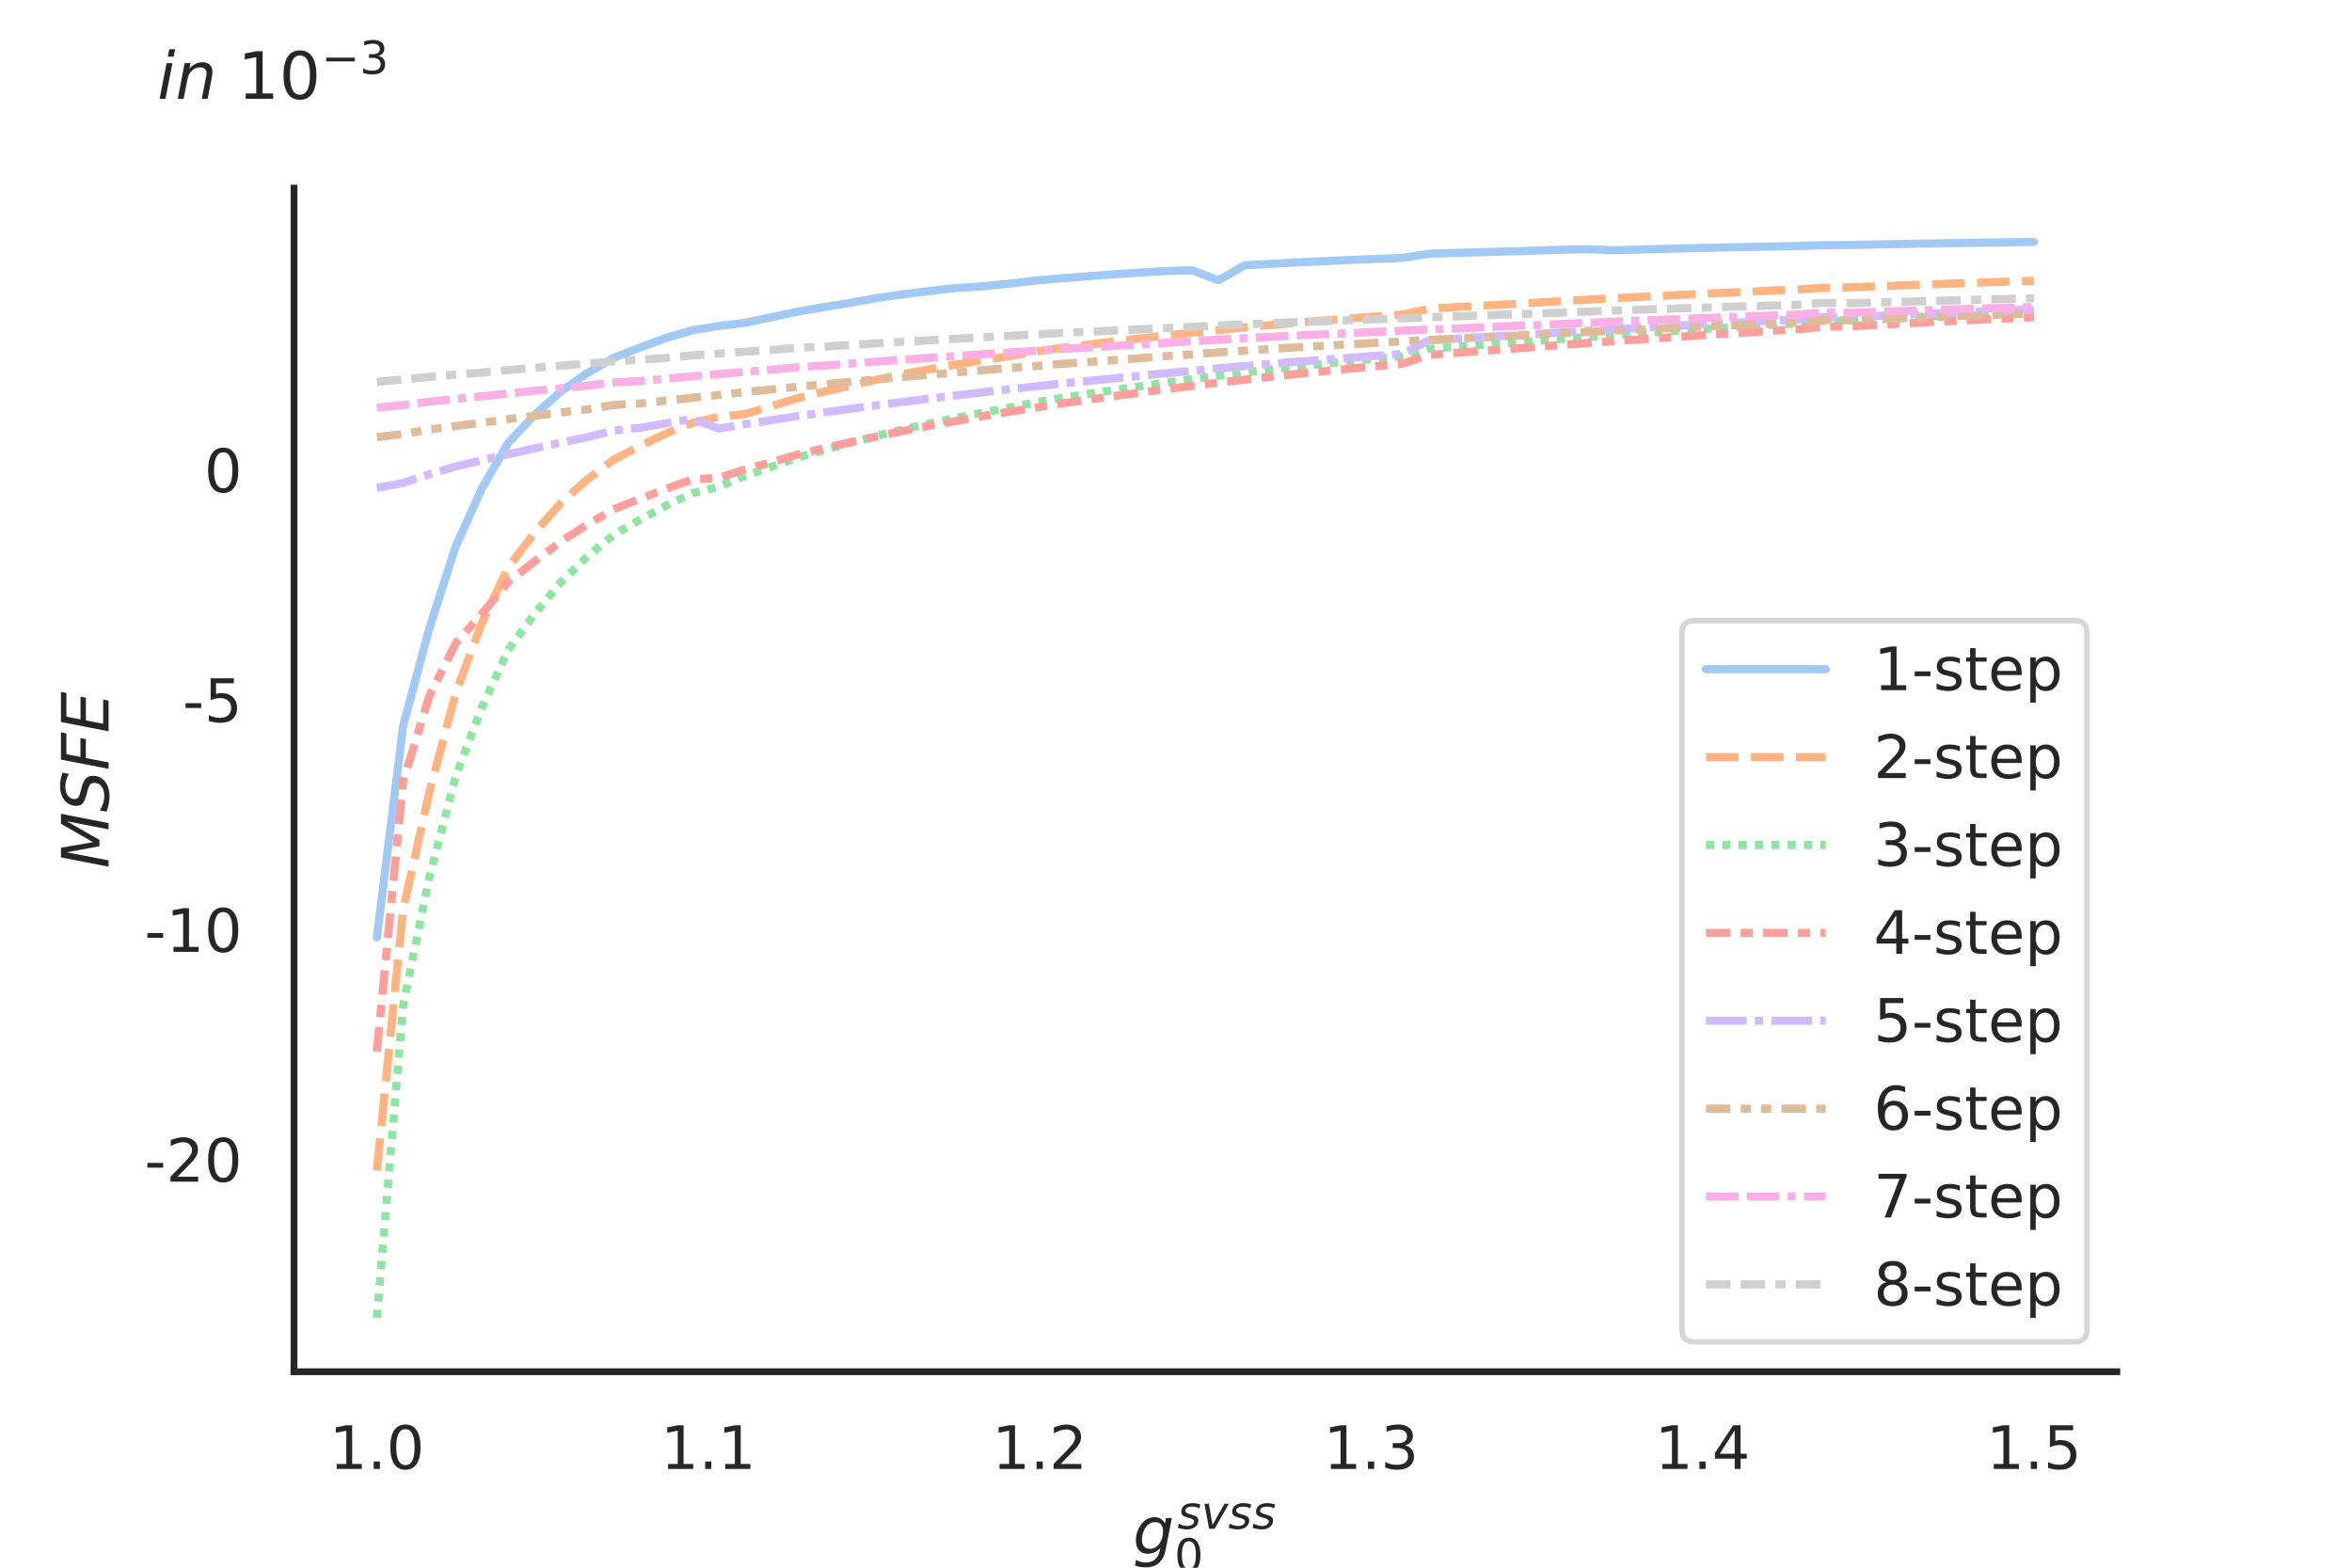 <?xml version="1.0" encoding="utf-8" standalone="no"?>
<!DOCTYPE svg PUBLIC "-//W3C//DTD SVG 1.1//EN"
  "http://www.w3.org/Graphics/SVG/1.1/DTD/svg11.dtd">
<!-- Created with matplotlib (https://matplotlib.org/) -->
<svg height="288pt" version="1.1" viewBox="0 0 432 288" width="432pt" xmlns="http://www.w3.org/2000/svg" xmlns:xlink="http://www.w3.org/1999/xlink">
 <defs>
  <style type="text/css">
*{stroke-linecap:butt;stroke-linejoin:round;}
  </style>
 </defs>
 <g id="figure_1">
  <g id="patch_1">
   <path d="M 0 288 
L 432 288 
L 432 0 
L 0 0 
z
" style="fill:#ffffff;"/>
  </g>
  <g id="axes_1">
   <g id="patch_2">
    <path d="M 54 252 
L 388.8 252 
L 388.8 34.56 
L 54 34.56 
z
" style="fill:#ffffff;"/>
   </g>
   <g id="matplotlib.axis_1">
    <g id="xtick_1">
     <g id="text_1">
      <!-- 1.0 -->
      <defs>
       <path d="M 12.406 8.297 
L 28.516 8.297 
L 28.516 63.922 
L 10.984 60.406 
L 10.984 69.391 
L 28.422 72.906 
L 38.281 72.906 
L 38.281 8.297 
L 54.391 8.297 
L 54.391 0 
L 12.406 0 
z
" id="DejaVuSans-49"/>
       <path d="M 10.688 12.406 
L 21 12.406 
L 21 0 
L 10.688 0 
z
" id="DejaVuSans-46"/>
       <path d="M 31.781 66.406 
Q 24.172 66.406 20.328 58.906 
Q 16.5 51.422 16.5 36.375 
Q 16.5 21.391 20.328 13.891 
Q 24.172 6.391 31.781 6.391 
Q 39.453 6.391 43.281 13.891 
Q 47.125 21.391 47.125 36.375 
Q 47.125 51.422 43.281 58.906 
Q 39.453 66.406 31.781 66.406 
z
M 31.781 74.219 
Q 44.047 74.219 50.516 64.516 
Q 56.984 54.828 56.984 36.375 
Q 56.984 17.969 50.516 8.266 
Q 44.047 -1.422 31.781 -1.422 
Q 19.531 -1.422 13.062 8.266 
Q 6.594 17.969 6.594 36.375 
Q 6.594 54.828 13.062 64.516 
Q 19.531 74.219 31.781 74.219 
z
" id="DejaVuSans-48"/>
      </defs>
      <g style="fill:#262626;" transform="translate(60.471 269.858)scale(0.11 -0.11)">
       <use xlink:href="#DejaVuSans-49"/>
       <use x="63.623" xlink:href="#DejaVuSans-46"/>
       <use x="95.41" xlink:href="#DejaVuSans-48"/>
      </g>
     </g>
    </g>
    <g id="xtick_2">
     <g id="text_2">
      <!-- 1.1 -->
      <g style="fill:#262626;" transform="translate(121.344 269.858)scale(0.11 -0.11)">
       <use xlink:href="#DejaVuSans-49"/>
       <use x="63.623" xlink:href="#DejaVuSans-46"/>
       <use x="95.41" xlink:href="#DejaVuSans-49"/>
      </g>
     </g>
    </g>
    <g id="xtick_3">
     <g id="text_3">
      <!-- 1.2 -->
      <defs>
       <path d="M 19.188 8.297 
L 53.609 8.297 
L 53.609 0 
L 7.328 0 
L 7.328 8.297 
Q 12.938 14.109 22.625 23.891 
Q 32.328 33.688 34.812 36.531 
Q 39.547 41.844 41.422 45.531 
Q 43.312 49.219 43.312 52.781 
Q 43.312 58.594 39.234 62.25 
Q 35.156 65.922 28.609 65.922 
Q 23.969 65.922 18.812 64.312 
Q 13.672 62.703 7.812 59.422 
L 7.812 69.391 
Q 13.766 71.781 18.938 73 
Q 24.125 74.219 28.422 74.219 
Q 39.75 74.219 46.484 68.547 
Q 53.219 62.891 53.219 53.422 
Q 53.219 48.922 51.531 44.891 
Q 49.859 40.875 45.406 35.406 
Q 44.188 33.984 37.641 27.219 
Q 31.109 20.453 19.188 8.297 
z
" id="DejaVuSans-50"/>
      </defs>
      <g style="fill:#262626;" transform="translate(182.217 269.858)scale(0.11 -0.11)">
       <use xlink:href="#DejaVuSans-49"/>
       <use x="63.623" xlink:href="#DejaVuSans-46"/>
       <use x="95.41" xlink:href="#DejaVuSans-50"/>
      </g>
     </g>
    </g>
    <g id="xtick_4">
     <g id="text_4">
      <!-- 1.3 -->
      <defs>
       <path d="M 40.578 39.312 
Q 47.656 37.797 51.625 33 
Q 55.609 28.219 55.609 21.188 
Q 55.609 10.406 48.188 4.484 
Q 40.766 -1.422 27.094 -1.422 
Q 22.516 -1.422 17.656 -0.516 
Q 12.797 0.391 7.625 2.203 
L 7.625 11.719 
Q 11.719 9.328 16.594 8.109 
Q 21.484 6.891 26.812 6.891 
Q 36.078 6.891 40.938 10.547 
Q 45.797 14.203 45.797 21.188 
Q 45.797 27.641 41.281 31.266 
Q 36.766 34.906 28.719 34.906 
L 20.219 34.906 
L 20.219 43.016 
L 29.109 43.016 
Q 36.375 43.016 40.234 45.922 
Q 44.094 48.828 44.094 54.297 
Q 44.094 59.906 40.109 62.906 
Q 36.141 65.922 28.719 65.922 
Q 24.656 65.922 20.016 65.031 
Q 15.375 64.156 9.812 62.312 
L 9.812 71.094 
Q 15.438 72.656 20.344 73.438 
Q 25.25 74.219 29.594 74.219 
Q 40.828 74.219 47.359 69.109 
Q 53.906 64.016 53.906 55.328 
Q 53.906 49.266 50.438 45.094 
Q 46.969 40.922 40.578 39.312 
z
" id="DejaVuSans-51"/>
      </defs>
      <g style="fill:#262626;" transform="translate(243.09 269.858)scale(0.11 -0.11)">
       <use xlink:href="#DejaVuSans-49"/>
       <use x="63.623" xlink:href="#DejaVuSans-46"/>
       <use x="95.41" xlink:href="#DejaVuSans-51"/>
      </g>
     </g>
    </g>
    <g id="xtick_5">
     <g id="text_5">
      <!-- 1.4 -->
      <defs>
       <path d="M 37.797 64.312 
L 12.891 25.391 
L 37.797 25.391 
z
M 35.203 72.906 
L 47.609 72.906 
L 47.609 25.391 
L 58.016 25.391 
L 58.016 17.188 
L 47.609 17.188 
L 47.609 0 
L 37.797 0 
L 37.797 17.188 
L 4.891 17.188 
L 4.891 26.703 
z
" id="DejaVuSans-52"/>
      </defs>
      <g style="fill:#262626;" transform="translate(303.962 269.858)scale(0.11 -0.11)">
       <use xlink:href="#DejaVuSans-49"/>
       <use x="63.623" xlink:href="#DejaVuSans-46"/>
       <use x="95.41" xlink:href="#DejaVuSans-52"/>
      </g>
     </g>
    </g>
    <g id="xtick_6">
     <g id="text_6">
      <!-- 1.5 -->
      <defs>
       <path d="M 10.797 72.906 
L 49.516 72.906 
L 49.516 64.594 
L 19.828 64.594 
L 19.828 46.734 
Q 21.969 47.469 24.109 47.828 
Q 26.266 48.188 28.422 48.188 
Q 40.625 48.188 47.75 41.5 
Q 54.891 34.812 54.891 23.391 
Q 54.891 11.625 47.562 5.094 
Q 40.234 -1.422 26.906 -1.422 
Q 22.312 -1.422 17.547 -0.641 
Q 12.797 0.141 7.719 1.703 
L 7.719 11.625 
Q 12.109 9.234 16.797 8.062 
Q 21.484 6.891 26.703 6.891 
Q 35.156 6.891 40.078 11.328 
Q 45.016 15.766 45.016 23.391 
Q 45.016 31 40.078 35.438 
Q 35.156 39.891 26.703 39.891 
Q 22.75 39.891 18.812 39.016 
Q 14.891 38.141 10.797 36.281 
z
" id="DejaVuSans-53"/>
      </defs>
      <g style="fill:#262626;" transform="translate(364.835 269.858)scale(0.11 -0.11)">
       <use xlink:href="#DejaVuSans-49"/>
       <use x="63.623" xlink:href="#DejaVuSans-46"/>
       <use x="95.41" xlink:href="#DejaVuSans-53"/>
      </g>
     </g>
    </g>
    <g id="text_7">
     <!-- $g_{0}^{svss}$ -->
     <defs>
      <path d="M 59.625 54.688 
L 50.297 6.781 
Q 47.609 -7.125 40.016 -13.953 
Q 32.422 -20.797 19.578 -20.797 
Q 14.844 -20.797 10.781 -20.094 
Q 6.734 -19.391 3.219 -17.922 
L 4.891 -9.188 
Q 8.203 -11.328 11.906 -12.344 
Q 15.625 -13.375 19.828 -13.375 
Q 28.375 -13.375 33.859 -8.703 
Q 39.359 -4.047 41.109 4.688 
L 41.891 8.797 
Q 38.141 4.5 33.156 2.25 
Q 28.172 0 22.406 0 
Q 14.109 0 9.344 5.484 
Q 4.594 10.984 4.594 20.609 
Q 4.594 28.172 7.469 35.422 
Q 10.359 42.672 15.578 48.297 
Q 19.047 52 23.656 54 
Q 28.266 56 33.297 56 
Q 38.812 56 42.906 53.438 
Q 47.016 50.875 49.031 46.188 
L 50.594 54.688 
z
M 46.094 34.625 
Q 46.094 41.266 42.969 44.875 
Q 39.844 48.484 34.078 48.484 
Q 30.516 48.484 27.297 47.062 
Q 24.078 45.656 21.781 43.109 
Q 18.062 38.922 15.984 33.234 
Q 13.922 27.547 13.922 21.484 
Q 13.922 14.75 17.062 11.125 
Q 20.219 7.516 26.125 7.516 
Q 34.672 7.516 40.375 15.25 
Q 46.094 23 46.094 34.625 
z
" id="DejaVuSans-Oblique-103"/>
      <path d="M 50 53.078 
L 48.297 44.578 
Q 44.734 46.531 40.766 47.5 
Q 36.812 48.484 32.625 48.484 
Q 25.531 48.484 21.453 46.062 
Q 17.391 43.656 17.391 39.5 
Q 17.391 34.672 26.859 32.078 
Q 27.594 31.891 27.938 31.781 
L 30.812 30.906 
Q 39.797 28.422 42.797 25.688 
Q 45.797 22.953 45.797 18.219 
Q 45.797 9.516 38.891 4.047 
Q 31.984 -1.422 20.797 -1.422 
Q 16.453 -1.422 11.672 -0.578 
Q 6.891 0.25 1.125 2 
L 2.875 11.281 
Q 7.812 8.734 12.594 7.422 
Q 17.391 6.109 21.781 6.109 
Q 28.375 6.109 32.5 8.938 
Q 36.625 11.766 36.625 16.109 
Q 36.625 20.797 25.781 23.688 
L 24.859 23.922 
L 21.781 24.703 
Q 14.938 26.516 11.766 29.469 
Q 8.594 32.422 8.594 37.016 
Q 8.594 45.75 15.156 50.875 
Q 21.734 56 33.016 56 
Q 37.453 56 41.672 55.266 
Q 45.906 54.547 50 53.078 
z
" id="DejaVuSans-Oblique-115"/>
      <path d="M 7.172 54.688 
L 16.703 54.688 
L 24.703 8.203 
L 50.875 54.688 
L 60.406 54.688 
L 29.297 0 
L 17.188 0 
z
" id="DejaVuSans-Oblique-118"/>
     </defs>
     <g style="fill:#262626;" transform="translate(208.08 285.506)scale(0.12 -0.12)">
      <use transform="translate(0 0.519)" xlink:href="#DejaVuSans-Oblique-103"/>
      <use transform="translate(68.126 38.8)scale(0.7)" xlink:href="#DejaVuSans-Oblique-115"/>
      <use transform="translate(104.596 38.8)scale(0.7)" xlink:href="#DejaVuSans-Oblique-118"/>
      <use transform="translate(146.022 38.8)scale(0.7)" xlink:href="#DejaVuSans-Oblique-115"/>
      <use transform="translate(182.492 38.8)scale(0.7)" xlink:href="#DejaVuSans-Oblique-115"/>
      <use transform="translate(63.477 -26.825)scale(0.7)" xlink:href="#DejaVuSans-48"/>
     </g>
    </g>
   </g>
   <g id="matplotlib.axis_2">
    <g id="ytick_1">
     <g id="text_8">
      <!-- -20 -->
      <defs>
       <path d="M 4.891 31.391 
L 31.203 31.391 
L 31.203 23.391 
L 4.891 23.391 
z
" id="DejaVuSans-45"/>
      </defs>
      <g style="fill:#262626;" transform="translate(26.534 217.087)scale(0.11 -0.11)">
       <use xlink:href="#DejaVuSans-45"/>
       <use x="36.084" xlink:href="#DejaVuSans-50"/>
       <use x="99.707" xlink:href="#DejaVuSans-48"/>
      </g>
     </g>
    </g>
    <g id="ytick_2">
     <g id="text_9">
      <!-- -10 -->
      <g style="fill:#262626;" transform="translate(26.534 174.86)scale(0.11 -0.11)">
       <use xlink:href="#DejaVuSans-45"/>
       <use x="36.084" xlink:href="#DejaVuSans-49"/>
       <use x="99.707" xlink:href="#DejaVuSans-48"/>
      </g>
     </g>
    </g>
    <g id="ytick_3">
     <g id="text_10">
      <!-- -5 -->
      <g style="fill:#262626;" transform="translate(33.533 132.632)scale(0.11 -0.11)">
       <use xlink:href="#DejaVuSans-45"/>
       <use x="36.084" xlink:href="#DejaVuSans-53"/>
      </g>
     </g>
    </g>
    <g id="ytick_4">
     <g id="text_11">
      <!-- 0 -->
      <g style="fill:#262626;" transform="translate(37.501 90.405)scale(0.11 -0.11)">
       <use xlink:href="#DejaVuSans-48"/>
      </g>
     </g>
    </g>
    <g id="ytick_5"/>
    <g id="text_12">
     <!-- $\it{MSFE}$ -->
     <defs>
      <path d="M 16.891 72.906 
L 31.688 72.906 
L 40.188 23.781 
L 68.406 72.906 
L 83.594 72.906 
L 69.391 0 
L 59.812 0 
L 72.219 63.922 
L 43.609 14.016 
L 33.984 14.016 
L 24.703 64.109 
L 12.312 0 
L 2.688 0 
z
" id="DejaVuSans-Oblique-77"/>
      <path d="M 60.297 70.516 
L 58.406 60.891 
Q 53.469 63.531 48.609 64.875 
Q 43.75 66.219 39.203 66.219 
Q 30.375 66.219 25.141 62.359 
Q 19.922 58.5 19.922 52.094 
Q 19.922 48.578 21.844 46.703 
Q 23.781 44.828 31.781 42.672 
L 37.703 41.219 
Q 47.703 38.625 51.609 34.641 
Q 55.516 30.672 55.516 23.484 
Q 55.516 12.453 46.844 5.516 
Q 38.188 -1.422 24.031 -1.422 
Q 18.219 -1.422 12.359 -0.266 
Q 6.5 0.875 0.594 3.219 
L 2.594 13.375 
Q 8.016 10.016 13.453 8.297 
Q 18.891 6.594 24.312 6.594 
Q 33.547 6.594 39.109 10.688 
Q 44.672 14.797 44.672 21.391 
Q 44.672 25.781 42.453 28.047 
Q 40.234 30.328 32.906 32.172 
L 27 33.688 
Q 16.891 36.328 13.203 39.766 
Q 9.516 43.219 9.516 49.422 
Q 9.516 60.297 17.891 67.25 
Q 26.266 74.219 39.703 74.219 
Q 44.922 74.219 50.047 73.281 
Q 55.172 72.359 60.297 70.516 
z
" id="DejaVuSans-Oblique-83"/>
      <path d="M 16.891 72.906 
L 58.688 72.906 
L 57.078 64.594 
L 25.094 64.594 
L 20.906 43.109 
L 49.812 43.109 
L 48.188 34.812 
L 19.281 34.812 
L 12.5 0 
L 2.688 0 
z
" id="DejaVuSans-Oblique-70"/>
      <path d="M 16.891 72.906 
L 62.984 72.906 
L 61.375 64.594 
L 25.094 64.594 
L 20.906 43.016 
L 55.719 43.016 
L 54.109 34.719 
L 19.281 34.719 
L 14.203 8.297 
L 51.312 8.297 
L 49.703 0 
L 2.688 0 
z
" id="DejaVuSans-Oblique-69"/>
     </defs>
     <g style="fill:#262626;" transform="translate(20.038 159.54)rotate(-90)scale(0.12 -0.12)">
      <use transform="translate(0 0.781)" xlink:href="#DejaVuSans-Oblique-77"/>
      <use transform="translate(86.279 0.781)" xlink:href="#DejaVuSans-Oblique-83"/>
      <use transform="translate(149.756 0.781)" xlink:href="#DejaVuSans-Oblique-70"/>
      <use transform="translate(207.275 0.781)" xlink:href="#DejaVuSans-Oblique-69"/>
     </g>
    </g>
   </g>
   <g id="line2d_1">
    <path clip-path="url(#pb3e1c1f8e9)" d="M 69.218 172.209 
L 74.049 133.347 
L 78.881 115.366 
L 83.712 100.354 
L 88.543 89.669 
L 93.374 81.317 
L 98.205 76.222 
L 103.036 71.898 
L 107.868 68.525 
L 112.699 65.756 
L 117.53 63.848 
L 122.361 62.094 
L 127.192 60.662 
L 132.023 59.884 
L 136.855 59.3 
L 141.686 58.274 
L 146.517 57.237 
L 151.348 56.423 
L 156.179 55.643 
L 161.01 54.75 
L 165.842 54.074 
L 170.673 53.472 
L 175.504 52.918 
L 180.335 52.615 
L 185.166 52.128 
L 189.997 51.557 
L 194.829 51.135 
L 199.66 50.765 
L 204.491 50.406 
L 209.322 50.081 
L 214.153 49.799 
L 218.984 49.657 
L 223.816 51.499 
L 228.647 48.713 
L 233.478 48.466 
L 238.309 48.209 
L 243.14 47.986 
L 247.971 47.768 
L 252.803 47.565 
L 257.634 47.378 
L 262.465 46.614 
L 267.296 46.452 
L 272.127 46.333 
L 276.958 46.198 
L 281.79 46.048 
L 286.621 45.9 
L 291.452 45.759 
L 296.283 45.981 
L 301.114 45.848 
L 305.945 45.721 
L 310.777 45.598 
L 315.608 45.482 
L 320.439 45.376 
L 325.27 45.302 
L 330.101 45.196 
L 334.932 45.037 
L 339.764 45.009 
L 344.595 44.919 
L 349.426 44.821 
L 354.257 44.739 
L 359.088 44.66 
L 363.919 44.585 
L 368.751 44.513 
L 373.582 44.444 
" style="fill:none;stroke:#a1c9f4;stroke-linecap:round;stroke-width:1.5;"/>
   </g>
   <g id="line2d_2">
    <path clip-path="url(#pb3e1c1f8e9)" d="M 69.218 215.076 
L 74.049 167.141 
L 78.881 145.457 
L 83.712 127.356 
L 88.543 114.377 
L 93.374 104.197 
L 98.205 97.841 
L 103.036 92.395 
L 107.868 88.093 
L 112.699 84.469 
L 117.53 81.958 
L 122.361 79.633 
L 127.192 77.676 
L 132.023 76.562 
L 136.855 76.062 
L 141.686 74.625 
L 146.517 73.149 
L 151.348 71.97 
L 156.179 70.841 
L 161.01 69.758 
L 165.842 68.743 
L 170.673 67.839 
L 175.504 66.99 
L 180.335 66.2 
L 185.166 65.466 
L 189.997 64.615 
L 194.829 63.943 
L 199.66 63.343 
L 204.491 62.749 
L 209.322 62.187 
L 214.153 61.644 
L 218.984 61.108 
L 223.816 60.658 
L 228.647 60.135 
L 233.478 59.706 
L 238.309 59.274 
L 243.14 58.879 
L 247.971 58.494 
L 252.803 58.131 
L 257.634 57.789 
L 262.465 56.727 
L 267.296 56.419 
L 272.127 56.167 
L 276.958 55.906 
L 281.79 55.618 
L 286.621 55.336 
L 291.452 55.061 
L 296.283 54.801 
L 301.114 54.55 
L 305.945 54.307 
L 310.777 54.071 
L 315.608 53.845 
L 320.439 53.626 
L 325.27 53.389 
L 330.101 53.185 
L 334.932 52.865 
L 339.764 52.788 
L 344.595 52.602 
L 349.426 52.415 
L 354.257 52.242 
L 359.088 52.073 
L 363.919 51.909 
L 368.751 51.75 
L 373.582 51.595 
" style="fill:none;stroke:#ffb482;stroke-dasharray:6,2.25;stroke-dashoffset:0;stroke-width:1.5;"/>
   </g>
   <g id="line2d_3">
    <path clip-path="url(#pb3e1c1f8e9)" d="M 69.218 242.116 
L 74.049 184.671 
L 78.881 161.066 
L 83.712 142.601 
L 88.543 129.893 
L 93.374 119.36 
L 98.205 112.75 
L 103.036 106.939 
L 107.868 102.263 
L 112.699 98.273 
L 117.53 95.488 
L 122.361 92.887 
L 127.192 90.615 
L 132.023 89.423 
L 136.855 87.418 
L 141.686 85.775 
L 146.517 84.059 
L 151.348 82.678 
L 156.179 81.35 
L 161.01 80.097 
L 165.842 78.895 
L 170.673 77.815 
L 175.504 76.801 
L 180.335 75.838 
L 185.166 74.947 
L 189.997 73.97 
L 194.829 73.141 
L 199.66 72.405 
L 204.491 71.67 
L 209.322 70.972 
L 214.153 70.291 
L 218.984 69.629 
L 223.816 69.009 
L 228.647 68.419 
L 233.478 67.874 
L 238.309 67.324 
L 243.14 66.823 
L 247.971 66.33 
L 252.803 65.862 
L 257.634 65.42 
L 262.465 64.107 
L 267.296 63.708 
L 272.127 63.368 
L 276.958 63.027 
L 281.79 62.651 
L 286.621 62.28 
L 291.452 61.913 
L 296.283 61.569 
L 301.114 61.235 
L 305.945 60.912 
L 310.777 60.596 
L 315.608 60.293 
L 320.439 59.998 
L 325.27 59.682 
L 330.101 59.405 
L 334.932 58.966 
L 339.764 58.865 
L 344.595 58.612 
L 349.426 58.366 
L 354.257 58.127 
L 359.088 57.894 
L 363.919 57.667 
L 368.751 57.447 
L 373.582 57.232 
" style="fill:none;stroke:#8de5a1;stroke-dasharray:1.5,1.5;stroke-dashoffset:0;stroke-width:1.5;"/>
   </g>
   <g id="line2d_4">
    <path clip-path="url(#pb3e1c1f8e9)" d="M 69.218 193.179 
L 74.049 143.538 
L 78.881 127.819 
L 83.712 118.155 
L 88.543 112.723 
L 93.374 106.884 
L 98.205 103.122 
L 103.036 99.478 
L 107.868 96.372 
L 112.699 93.571 
L 117.53 91.659 
L 122.361 89.794 
L 127.192 88.042 
L 132.023 87.802 
L 136.855 86.224 
L 141.686 84.921 
L 146.517 83.511 
L 151.348 82.35 
L 156.179 81.229 
L 161.01 80.209 
L 165.842 79.181 
L 170.673 78.235 
L 175.504 77.352 
L 180.335 76.481 
L 185.166 75.679 
L 189.997 74.91 
L 194.829 74.14 
L 199.66 73.466 
L 204.491 72.785 
L 209.322 72.133 
L 214.153 71.485 
L 218.984 70.885 
L 223.816 70.287 
L 228.647 69.733 
L 233.478 69.207 
L 238.309 68.677 
L 243.14 68.197 
L 247.971 67.718 
L 252.803 67.262 
L 257.634 66.827 
L 262.465 65.203 
L 267.296 64.824 
L 272.127 64.466 
L 276.958 64.142 
L 281.79 63.771 
L 286.621 63.4 
L 291.452 63.028 
L 296.283 62.683 
L 301.114 62.349 
L 305.945 62.023 
L 310.777 61.703 
L 315.608 61.396 
L 320.439 61.098 
L 325.27 60.782 
L 330.101 60.5 
L 334.932 60.02 
L 339.764 59.951 
L 344.595 59.691 
L 349.426 59.439 
L 354.257 59.193 
L 359.088 58.953 
L 363.919 58.719 
L 368.751 58.491 
L 373.582 58.269 
" style="fill:none;stroke:#ff9f9b;stroke-dasharray:4.5,1.875,2.25,1.875;stroke-dashoffset:0;stroke-width:1.5;"/>
   </g>
   <g id="line2d_5">
    <path clip-path="url(#pb3e1c1f8e9)" d="M 69.218 89.64 
L 74.049 88.712 
L 78.881 87.14 
L 83.712 85.683 
L 88.543 84.544 
L 93.374 83.446 
L 98.205 82.377 
L 103.036 81.307 
L 107.868 80.329 
L 112.699 79.097 
L 117.53 78.591 
L 122.361 77.767 
L 127.192 76.966 
L 132.023 78.725 
L 136.855 77.933 
L 141.686 77.198 
L 146.517 76.431 
L 151.348 75.776 
L 156.179 75.102 
L 161.01 74.465 
L 165.842 73.837 
L 170.673 73.232 
L 175.504 72.659 
L 180.335 72.08 
L 185.166 71.537 
L 189.997 71.013 
L 194.829 70.473 
L 199.66 70.008 
L 204.491 69.524 
L 209.322 69.053 
L 214.153 68.566 
L 218.984 68.124 
L 223.816 67.665 
L 228.647 67.249 
L 233.478 66.843 
L 238.309 66.448 
L 243.14 66.087 
L 247.971 65.716 
L 252.803 65.362 
L 257.634 65.017 
L 262.465 62.508 
L 267.296 62.235 
L 272.127 61.92 
L 276.958 61.676 
L 281.79 61.386 
L 286.621 61.083 
L 291.452 60.773 
L 296.283 60.493 
L 301.114 60.221 
L 305.945 59.955 
L 310.777 59.688 
L 315.608 59.435 
L 320.439 59.19 
L 325.27 58.949 
L 330.101 58.713 
L 334.932 58.269 
L 339.764 58.261 
L 344.595 58.041 
L 349.426 57.827 
L 354.257 57.619 
L 359.088 57.414 
L 363.919 57.215 
L 368.751 57.02 
L 373.582 56.83 
" style="fill:none;stroke:#d0bbff;stroke-dasharray:7.5,1.5,1.5,1.5;stroke-dashoffset:0;stroke-width:1.5;"/>
   </g>
   <g id="line2d_6">
    <path clip-path="url(#pb3e1c1f8e9)" d="M 69.218 80.289 
L 74.049 79.748 
L 78.881 78.913 
L 83.712 78.261 
L 88.543 77.649 
L 93.374 76.996 
L 98.205 76.377 
L 103.036 75.779 
L 107.868 75.188 
L 112.699 74.4 
L 117.53 74.124 
L 122.361 73.589 
L 127.192 73.073 
L 132.023 72.555 
L 136.855 72.044 
L 141.686 71.555 
L 146.517 71.022 
L 151.348 70.611 
L 156.179 70.147 
L 161.01 69.705 
L 165.842 69.269 
L 170.673 68.845 
L 175.504 68.441 
L 180.335 68.025 
L 185.166 67.637 
L 189.997 67.253 
L 194.829 66.854 
L 199.66 66.521 
L 204.491 66.162 
L 209.322 65.813 
L 214.153 65.432 
L 218.984 65.098 
L 223.816 64.736 
L 228.647 64.418 
L 233.478 64.107 
L 238.309 63.803 
L 243.14 63.537 
L 247.971 63.25 
L 252.803 62.978 
L 257.634 62.707 
L 262.465 62.439 
L 267.296 62.235 
L 272.127 61.974 
L 276.958 61.744 
L 281.79 61.509 
L 286.621 61.264 
L 291.452 60.988 
L 296.283 60.753 
L 301.114 60.522 
L 305.945 60.296 
L 310.777 60.075 
L 315.608 59.859 
L 320.439 59.647 
L 325.27 59.438 
L 330.101 59.233 
L 334.932 58.806 
L 339.764 58.839 
L 344.595 58.648 
L 349.426 58.46 
L 354.257 58.276 
L 359.088 58.096 
L 363.919 57.919 
L 368.751 57.745 
L 373.582 57.575 
" style="fill:none;stroke:#debb9b;stroke-dasharray:4.5,1.875,1.875,1.875,1.875,1.875;stroke-dashoffset:0;stroke-width:1.5;"/>
   </g>
   <g id="line2d_7">
    <path clip-path="url(#pb3e1c1f8e9)" d="M 69.218 74.886 
L 74.049 74.417 
L 78.881 73.795 
L 83.712 73.282 
L 88.543 72.817 
L 93.374 72.287 
L 98.205 71.796 
L 103.036 71.324 
L 107.868 70.858 
L 112.699 70.267 
L 117.53 70.008 
L 122.361 69.579 
L 127.192 69.124 
L 132.023 68.712 
L 136.855 68.305 
L 141.686 67.915 
L 146.517 67.459 
L 151.348 67.166 
L 156.179 66.79 
L 161.01 66.436 
L 165.842 66.086 
L 170.673 65.744 
L 175.504 65.42 
L 180.335 65.082 
L 185.166 64.769 
L 189.997 64.454 
L 194.829 64.126 
L 199.66 63.864 
L 204.491 63.572 
L 209.322 63.287 
L 214.153 62.974 
L 218.984 62.7 
L 223.816 62.394 
L 228.647 62.132 
L 233.478 61.876 
L 238.309 61.626 
L 243.14 61.424 
L 247.971 61.188 
L 252.803 60.969 
L 257.634 60.743 
L 262.465 60.521 
L 267.296 60.361 
L 272.127 60.143 
L 276.958 59.928 
L 281.79 59.739 
L 286.621 59.535 
L 291.452 59.287 
L 296.283 59.089 
L 301.114 58.895 
L 305.945 58.704 
L 310.777 58.518 
L 315.608 58.334 
L 320.439 58.155 
L 325.27 57.978 
L 330.101 57.803 
L 334.932 57.4 
L 339.764 57.468 
L 344.595 57.305 
L 349.426 57.145 
L 354.257 56.988 
L 359.088 56.833 
L 363.919 56.682 
L 368.751 56.533 
L 373.582 56.387 
" style="fill:none;stroke:#fab0e4;stroke-dasharray:6,1.5,6,1.5,1.5,1.5;stroke-dashoffset:0;stroke-width:1.5;"/>
   </g>
   <g id="line2d_8">
    <path clip-path="url(#pb3e1c1f8e9)" d="M 69.218 70.144 
L 74.049 69.713 
L 78.881 69.235 
L 83.712 68.811 
L 88.543 68.448 
L 93.374 67.993 
L 98.205 67.583 
L 103.036 67.196 
L 107.868 66.814 
L 112.699 66.4 
L 117.53 66.097 
L 122.361 65.74 
L 127.192 65.288 
L 132.023 64.951 
L 136.855 64.615 
L 141.686 64.295 
L 146.517 63.882 
L 151.348 63.684 
L 156.179 63.372 
L 161.01 63.082 
L 165.842 62.794 
L 170.673 62.513 
L 175.504 62.249 
L 180.335 61.97 
L 185.166 61.71 
L 189.997 61.451 
L 194.829 61.179 
L 199.66 60.975 
L 204.491 60.735 
L 209.322 60.503 
L 214.153 60.273 
L 218.984 60.047 
L 223.816 59.801 
L 228.647 59.585 
L 233.478 59.374 
L 238.309 59.168 
L 243.14 59.019 
L 247.971 58.827 
L 252.803 58.655 
L 257.634 58.472 
L 262.465 58.285 
L 267.296 58.128 
L 272.127 57.948 
L 276.958 57.769 
L 281.79 57.62 
L 286.621 57.452 
L 291.452 57.228 
L 296.283 57.064 
L 301.114 56.903 
L 305.945 56.744 
L 310.777 56.588 
L 315.608 56.435 
L 320.439 56.285 
L 325.27 56.138 
L 330.101 55.993 
L 334.932 55.624 
L 339.764 55.713 
L 344.595 55.576 
L 349.426 55.442 
L 354.257 55.311 
L 359.088 55.181 
L 363.919 55.054 
L 368.751 54.93 
L 373.582 54.807 
" style="fill:none;stroke:#cfcfcf;stroke-dasharray:4.5,1.875,4.5,1.875,1.875,1.875;stroke-dashoffset:0;stroke-width:1.5;"/>
   </g>
   <g id="line2d_9"/>
   <g id="line2d_10"/>
   <g id="line2d_11"/>
   <g id="line2d_12"/>
   <g id="line2d_13"/>
   <g id="line2d_14"/>
   <g id="line2d_15"/>
   <g id="line2d_16"/>
   <g id="patch_3">
    <path d="M 54 252 
L 54 34.56 
" style="fill:none;stroke:#262626;stroke-linecap:square;stroke-linejoin:miter;stroke-width:1.25;"/>
   </g>
   <g id="patch_4">
    <path d="M 54 252 
L 388.8 252 
" style="fill:none;stroke:#262626;stroke-linecap:square;stroke-linejoin:miter;stroke-width:1.25;"/>
   </g>
   <g id="text_13">
    <!-- $\it{in}$ $10^{-3}$ -->
    <defs>
     <path d="M 18.312 75.984 
L 27.297 75.984 
L 25.094 64.594 
L 16.109 64.594 
z
M 14.203 54.688 
L 23.188 54.688 
L 12.5 0 
L 3.516 0 
z
" id="DejaVuSans-Oblique-105"/>
     <path d="M 55.719 33.016 
L 49.312 0 
L 40.281 0 
L 46.688 32.672 
Q 47.125 34.969 47.359 36.719 
Q 47.609 38.484 47.609 39.5 
Q 47.609 43.609 45.016 45.891 
Q 42.438 48.188 37.797 48.188 
Q 30.562 48.188 25.344 43.375 
Q 20.125 38.578 18.5 30.328 
L 12.5 0 
L 3.516 0 
L 14.109 54.688 
L 23.094 54.688 
L 21.297 46.094 
Q 25.047 50.828 30.312 53.406 
Q 35.594 56 41.406 56 
Q 48.641 56 52.609 52.094 
Q 56.594 48.188 56.594 41.109 
Q 56.594 39.359 56.375 37.359 
Q 56.156 35.359 55.719 33.016 
z
" id="DejaVuSans-Oblique-110"/>
     <path id="DejaVuSans-32"/>
     <path d="M 10.594 35.5 
L 73.188 35.5 
L 73.188 27.203 
L 10.594 27.203 
z
" id="DejaVuSans-8722"/>
    </defs>
    <g style="fill:#262626;" transform="translate(28.89 18.252)scale(0.12 -0.12)">
     <use transform="translate(0 0.766)" xlink:href="#DejaVuSans-Oblique-105"/>
     <use transform="translate(27.783 0.766)" xlink:href="#DejaVuSans-Oblique-110"/>
     <use transform="translate(91.162 0.766)" xlink:href="#DejaVuSans-32"/>
     <use transform="translate(122.949 0.766)" xlink:href="#DejaVuSans-49"/>
     <use transform="translate(186.572 0.766)" xlink:href="#DejaVuSans-48"/>
     <use transform="translate(251.152 39.047)scale(0.7)" xlink:href="#DejaVuSans-8722"/>
     <use transform="translate(309.805 39.047)scale(0.7)" xlink:href="#DejaVuSans-51"/>
    </g>
   </g>
   <g id="legend_1">
    <g id="patch_5">
     <path d="M 311.138 246.5 
L 381.1 246.5 
Q 383.3 246.5 383.3 244.3 
L 383.3 116.233 
Q 383.3 114.032 381.1 114.032 
L 311.138 114.032 
Q 308.938 114.032 308.938 116.233 
L 308.938 244.3 
Q 308.938 246.5 311.138 246.5 
z
" style="fill:#ffffff;opacity:0.8;stroke:#cccccc;stroke-linejoin:miter;"/>
    </g>
    <g id="line2d_17">
     <path d="M 313.338 122.941 
L 335.338 122.941 
" style="fill:none;stroke:#a1c9f4;stroke-linecap:round;stroke-width:1.5;"/>
    </g>
    <g id="line2d_18"/>
    <g id="text_14">
     <!-- 1-step -->
     <defs>
      <path d="M 44.281 53.078 
L 44.281 44.578 
Q 40.484 46.531 36.375 47.5 
Q 32.281 48.484 27.875 48.484 
Q 21.188 48.484 17.844 46.438 
Q 14.5 44.391 14.5 40.281 
Q 14.5 37.156 16.891 35.375 
Q 19.281 33.594 26.516 31.984 
L 29.594 31.297 
Q 39.156 29.25 43.188 25.516 
Q 47.219 21.781 47.219 15.094 
Q 47.219 7.469 41.188 3.016 
Q 35.156 -1.422 24.609 -1.422 
Q 20.219 -1.422 15.453 -0.562 
Q 10.688 0.297 5.422 2 
L 5.422 11.281 
Q 10.406 8.688 15.234 7.391 
Q 20.062 6.109 24.812 6.109 
Q 31.156 6.109 34.562 8.281 
Q 37.984 10.453 37.984 14.406 
Q 37.984 18.062 35.516 20.016 
Q 33.062 21.969 24.703 23.781 
L 21.578 24.516 
Q 13.234 26.266 9.516 29.906 
Q 5.812 33.547 5.812 39.891 
Q 5.812 47.609 11.281 51.797 
Q 16.75 56 26.812 56 
Q 31.781 56 36.172 55.266 
Q 40.578 54.547 44.281 53.078 
z
" id="DejaVuSans-115"/>
      <path d="M 18.312 70.219 
L 18.312 54.688 
L 36.812 54.688 
L 36.812 47.703 
L 18.312 47.703 
L 18.312 18.016 
Q 18.312 11.328 20.141 9.422 
Q 21.969 7.516 27.594 7.516 
L 36.812 7.516 
L 36.812 0 
L 27.594 0 
Q 17.188 0 13.234 3.875 
Q 9.281 7.766 9.281 18.016 
L 9.281 47.703 
L 2.688 47.703 
L 2.688 54.688 
L 9.281 54.688 
L 9.281 70.219 
z
" id="DejaVuSans-116"/>
      <path d="M 56.203 29.594 
L 56.203 25.203 
L 14.891 25.203 
Q 15.484 15.922 20.484 11.062 
Q 25.484 6.203 34.422 6.203 
Q 39.594 6.203 44.453 7.469 
Q 49.312 8.734 54.109 11.281 
L 54.109 2.781 
Q 49.266 0.734 44.188 -0.344 
Q 39.109 -1.422 33.891 -1.422 
Q 20.797 -1.422 13.156 6.188 
Q 5.516 13.812 5.516 26.812 
Q 5.516 40.234 12.766 48.109 
Q 20.016 56 32.328 56 
Q 43.359 56 49.781 48.891 
Q 56.203 41.797 56.203 29.594 
z
M 47.219 32.234 
Q 47.125 39.594 43.094 43.984 
Q 39.062 48.391 32.422 48.391 
Q 24.906 48.391 20.391 44.141 
Q 15.875 39.891 15.188 32.172 
z
" id="DejaVuSans-101"/>
      <path d="M 18.109 8.203 
L 18.109 -20.797 
L 9.078 -20.797 
L 9.078 54.688 
L 18.109 54.688 
L 18.109 46.391 
Q 20.953 51.266 25.266 53.625 
Q 29.594 56 35.594 56 
Q 45.562 56 51.781 48.094 
Q 58.016 40.188 58.016 27.297 
Q 58.016 14.406 51.781 6.484 
Q 45.562 -1.422 35.594 -1.422 
Q 29.594 -1.422 25.266 0.953 
Q 20.953 3.328 18.109 8.203 
z
M 48.688 27.297 
Q 48.688 37.203 44.609 42.844 
Q 40.531 48.484 33.406 48.484 
Q 26.266 48.484 22.188 42.844 
Q 18.109 37.203 18.109 27.297 
Q 18.109 17.391 22.188 11.75 
Q 26.266 6.109 33.406 6.109 
Q 40.531 6.109 44.609 11.75 
Q 48.688 17.391 48.688 27.297 
z
" id="DejaVuSans-112"/>
     </defs>
     <g style="fill:#262626;" transform="translate(344.138 126.791)scale(0.11 -0.11)">
      <use xlink:href="#DejaVuSans-49"/>
      <use x="63.623" xlink:href="#DejaVuSans-45"/>
      <use x="99.707" xlink:href="#DejaVuSans-115"/>
      <use x="151.807" xlink:href="#DejaVuSans-116"/>
      <use x="191.016" xlink:href="#DejaVuSans-101"/>
      <use x="252.539" xlink:href="#DejaVuSans-112"/>
     </g>
    </g>
    <g id="line2d_19">
     <path d="M 313.338 139.087 
L 335.338 139.087 
" style="fill:none;stroke:#ffb482;stroke-dasharray:6,2.25;stroke-dashoffset:0;stroke-width:1.5;"/>
    </g>
    <g id="line2d_20"/>
    <g id="text_15">
     <!-- 2-step -->
     <g style="fill:#262626;" transform="translate(344.138 142.937)scale(0.11 -0.11)">
      <use xlink:href="#DejaVuSans-50"/>
      <use x="63.623" xlink:href="#DejaVuSans-45"/>
      <use x="99.707" xlink:href="#DejaVuSans-115"/>
      <use x="151.807" xlink:href="#DejaVuSans-116"/>
      <use x="191.016" xlink:href="#DejaVuSans-101"/>
      <use x="252.539" xlink:href="#DejaVuSans-112"/>
     </g>
    </g>
    <g id="line2d_21">
     <path d="M 313.338 155.233 
L 335.338 155.233 
" style="fill:none;stroke:#8de5a1;stroke-dasharray:1.5,1.5;stroke-dashoffset:0;stroke-width:1.5;"/>
    </g>
    <g id="line2d_22"/>
    <g id="text_16">
     <!-- 3-step -->
     <g style="fill:#262626;" transform="translate(344.138 159.083)scale(0.11 -0.11)">
      <use xlink:href="#DejaVuSans-51"/>
      <use x="63.623" xlink:href="#DejaVuSans-45"/>
      <use x="99.707" xlink:href="#DejaVuSans-115"/>
      <use x="151.807" xlink:href="#DejaVuSans-116"/>
      <use x="191.016" xlink:href="#DejaVuSans-101"/>
      <use x="252.539" xlink:href="#DejaVuSans-112"/>
     </g>
    </g>
    <g id="line2d_23">
     <path d="M 313.338 171.379 
L 335.338 171.379 
" style="fill:none;stroke:#ff9f9b;stroke-dasharray:4.5,1.875,2.25,1.875;stroke-dashoffset:0;stroke-width:1.5;"/>
    </g>
    <g id="line2d_24"/>
    <g id="text_17">
     <!-- 4-step -->
     <g style="fill:#262626;" transform="translate(344.138 175.229)scale(0.11 -0.11)">
      <use xlink:href="#DejaVuSans-52"/>
      <use x="63.623" xlink:href="#DejaVuSans-45"/>
      <use x="99.707" xlink:href="#DejaVuSans-115"/>
      <use x="151.807" xlink:href="#DejaVuSans-116"/>
      <use x="191.016" xlink:href="#DejaVuSans-101"/>
      <use x="252.539" xlink:href="#DejaVuSans-112"/>
     </g>
    </g>
    <g id="line2d_25">
     <path d="M 313.338 187.525 
L 335.338 187.525 
" style="fill:none;stroke:#d0bbff;stroke-dasharray:7.5,1.5,1.5,1.5;stroke-dashoffset:0;stroke-width:1.5;"/>
    </g>
    <g id="line2d_26"/>
    <g id="text_18">
     <!-- 5-step -->
     <g style="fill:#262626;" transform="translate(344.138 191.375)scale(0.11 -0.11)">
      <use xlink:href="#DejaVuSans-53"/>
      <use x="63.623" xlink:href="#DejaVuSans-45"/>
      <use x="99.707" xlink:href="#DejaVuSans-115"/>
      <use x="151.807" xlink:href="#DejaVuSans-116"/>
      <use x="191.016" xlink:href="#DejaVuSans-101"/>
      <use x="252.539" xlink:href="#DejaVuSans-112"/>
     </g>
    </g>
    <g id="line2d_27">
     <path d="M 313.338 203.67 
L 335.338 203.67 
" style="fill:none;stroke:#debb9b;stroke-dasharray:4.5,1.875,1.875,1.875,1.875,1.875;stroke-dashoffset:0;stroke-width:1.5;"/>
    </g>
    <g id="line2d_28"/>
    <g id="text_19">
     <!-- 6-step -->
     <defs>
      <path d="M 33.016 40.375 
Q 26.375 40.375 22.484 35.828 
Q 18.609 31.297 18.609 23.391 
Q 18.609 15.531 22.484 10.953 
Q 26.375 6.391 33.016 6.391 
Q 39.656 6.391 43.531 10.953 
Q 47.406 15.531 47.406 23.391 
Q 47.406 31.297 43.531 35.828 
Q 39.656 40.375 33.016 40.375 
z
M 52.594 71.297 
L 52.594 62.312 
Q 48.875 64.062 45.094 64.984 
Q 41.312 65.922 37.594 65.922 
Q 27.828 65.922 22.672 59.328 
Q 17.531 52.734 16.797 39.406 
Q 19.672 43.656 24.016 45.922 
Q 28.375 48.188 33.594 48.188 
Q 44.578 48.188 50.953 41.516 
Q 57.328 34.859 57.328 23.391 
Q 57.328 12.156 50.688 5.359 
Q 44.047 -1.422 33.016 -1.422 
Q 20.359 -1.422 13.672 8.266 
Q 6.984 17.969 6.984 36.375 
Q 6.984 53.656 15.188 63.938 
Q 23.391 74.219 37.203 74.219 
Q 40.922 74.219 44.703 73.484 
Q 48.484 72.75 52.594 71.297 
z
" id="DejaVuSans-54"/>
     </defs>
     <g style="fill:#262626;" transform="translate(344.138 207.52)scale(0.11 -0.11)">
      <use xlink:href="#DejaVuSans-54"/>
      <use x="63.623" xlink:href="#DejaVuSans-45"/>
      <use x="99.707" xlink:href="#DejaVuSans-115"/>
      <use x="151.807" xlink:href="#DejaVuSans-116"/>
      <use x="191.016" xlink:href="#DejaVuSans-101"/>
      <use x="252.539" xlink:href="#DejaVuSans-112"/>
     </g>
    </g>
    <g id="line2d_29">
     <path d="M 313.338 219.816 
L 335.338 219.816 
" style="fill:none;stroke:#fab0e4;stroke-dasharray:6,1.5,6,1.5,1.5,1.5;stroke-dashoffset:0;stroke-width:1.5;"/>
    </g>
    <g id="line2d_30"/>
    <g id="text_20">
     <!-- 7-step -->
     <defs>
      <path d="M 8.203 72.906 
L 55.078 72.906 
L 55.078 68.703 
L 28.609 0 
L 18.312 0 
L 43.219 64.594 
L 8.203 64.594 
z
" id="DejaVuSans-55"/>
     </defs>
     <g style="fill:#262626;" transform="translate(344.138 223.666)scale(0.11 -0.11)">
      <use xlink:href="#DejaVuSans-55"/>
      <use x="63.623" xlink:href="#DejaVuSans-45"/>
      <use x="99.707" xlink:href="#DejaVuSans-115"/>
      <use x="151.807" xlink:href="#DejaVuSans-116"/>
      <use x="191.016" xlink:href="#DejaVuSans-101"/>
      <use x="252.539" xlink:href="#DejaVuSans-112"/>
     </g>
    </g>
    <g id="line2d_31">
     <path d="M 313.338 235.962 
L 335.338 235.962 
" style="fill:none;stroke:#cfcfcf;stroke-dasharray:4.5,1.875,4.5,1.875,1.875,1.875;stroke-dashoffset:0;stroke-width:1.5;"/>
    </g>
    <g id="line2d_32"/>
    <g id="text_21">
     <!-- 8-step -->
     <defs>
      <path d="M 31.781 34.625 
Q 24.75 34.625 20.719 30.859 
Q 16.703 27.094 16.703 20.516 
Q 16.703 13.922 20.719 10.156 
Q 24.75 6.391 31.781 6.391 
Q 38.812 6.391 42.859 10.172 
Q 46.922 13.969 46.922 20.516 
Q 46.922 27.094 42.891 30.859 
Q 38.875 34.625 31.781 34.625 
z
M 21.922 38.812 
Q 15.578 40.375 12.031 44.719 
Q 8.5 49.078 8.5 55.328 
Q 8.5 64.062 14.719 69.141 
Q 20.953 74.219 31.781 74.219 
Q 42.672 74.219 48.875 69.141 
Q 55.078 64.062 55.078 55.328 
Q 55.078 49.078 51.531 44.719 
Q 48 40.375 41.703 38.812 
Q 48.828 37.156 52.797 32.312 
Q 56.781 27.484 56.781 20.516 
Q 56.781 9.906 50.312 4.234 
Q 43.844 -1.422 31.781 -1.422 
Q 19.734 -1.422 13.25 4.234 
Q 6.781 9.906 6.781 20.516 
Q 6.781 27.484 10.781 32.312 
Q 14.797 37.156 21.922 38.812 
z
M 18.312 54.391 
Q 18.312 48.734 21.844 45.562 
Q 25.391 42.391 31.781 42.391 
Q 38.141 42.391 41.719 45.562 
Q 45.312 48.734 45.312 54.391 
Q 45.312 60.062 41.719 63.234 
Q 38.141 66.406 31.781 66.406 
Q 25.391 66.406 21.844 63.234 
Q 18.312 60.062 18.312 54.391 
z
" id="DejaVuSans-56"/>
     </defs>
     <g style="fill:#262626;" transform="translate(344.138 239.812)scale(0.11 -0.11)">
      <use xlink:href="#DejaVuSans-56"/>
      <use x="63.623" xlink:href="#DejaVuSans-45"/>
      <use x="99.707" xlink:href="#DejaVuSans-115"/>
      <use x="151.807" xlink:href="#DejaVuSans-116"/>
      <use x="191.016" xlink:href="#DejaVuSans-101"/>
      <use x="252.539" xlink:href="#DejaVuSans-112"/>
     </g>
    </g>
   </g>
  </g>
 </g>
 <defs>
  <clipPath id="pb3e1c1f8e9">
   <rect height="217.44" width="334.8" x="54" y="34.56"/>
  </clipPath>
 </defs>
</svg>
